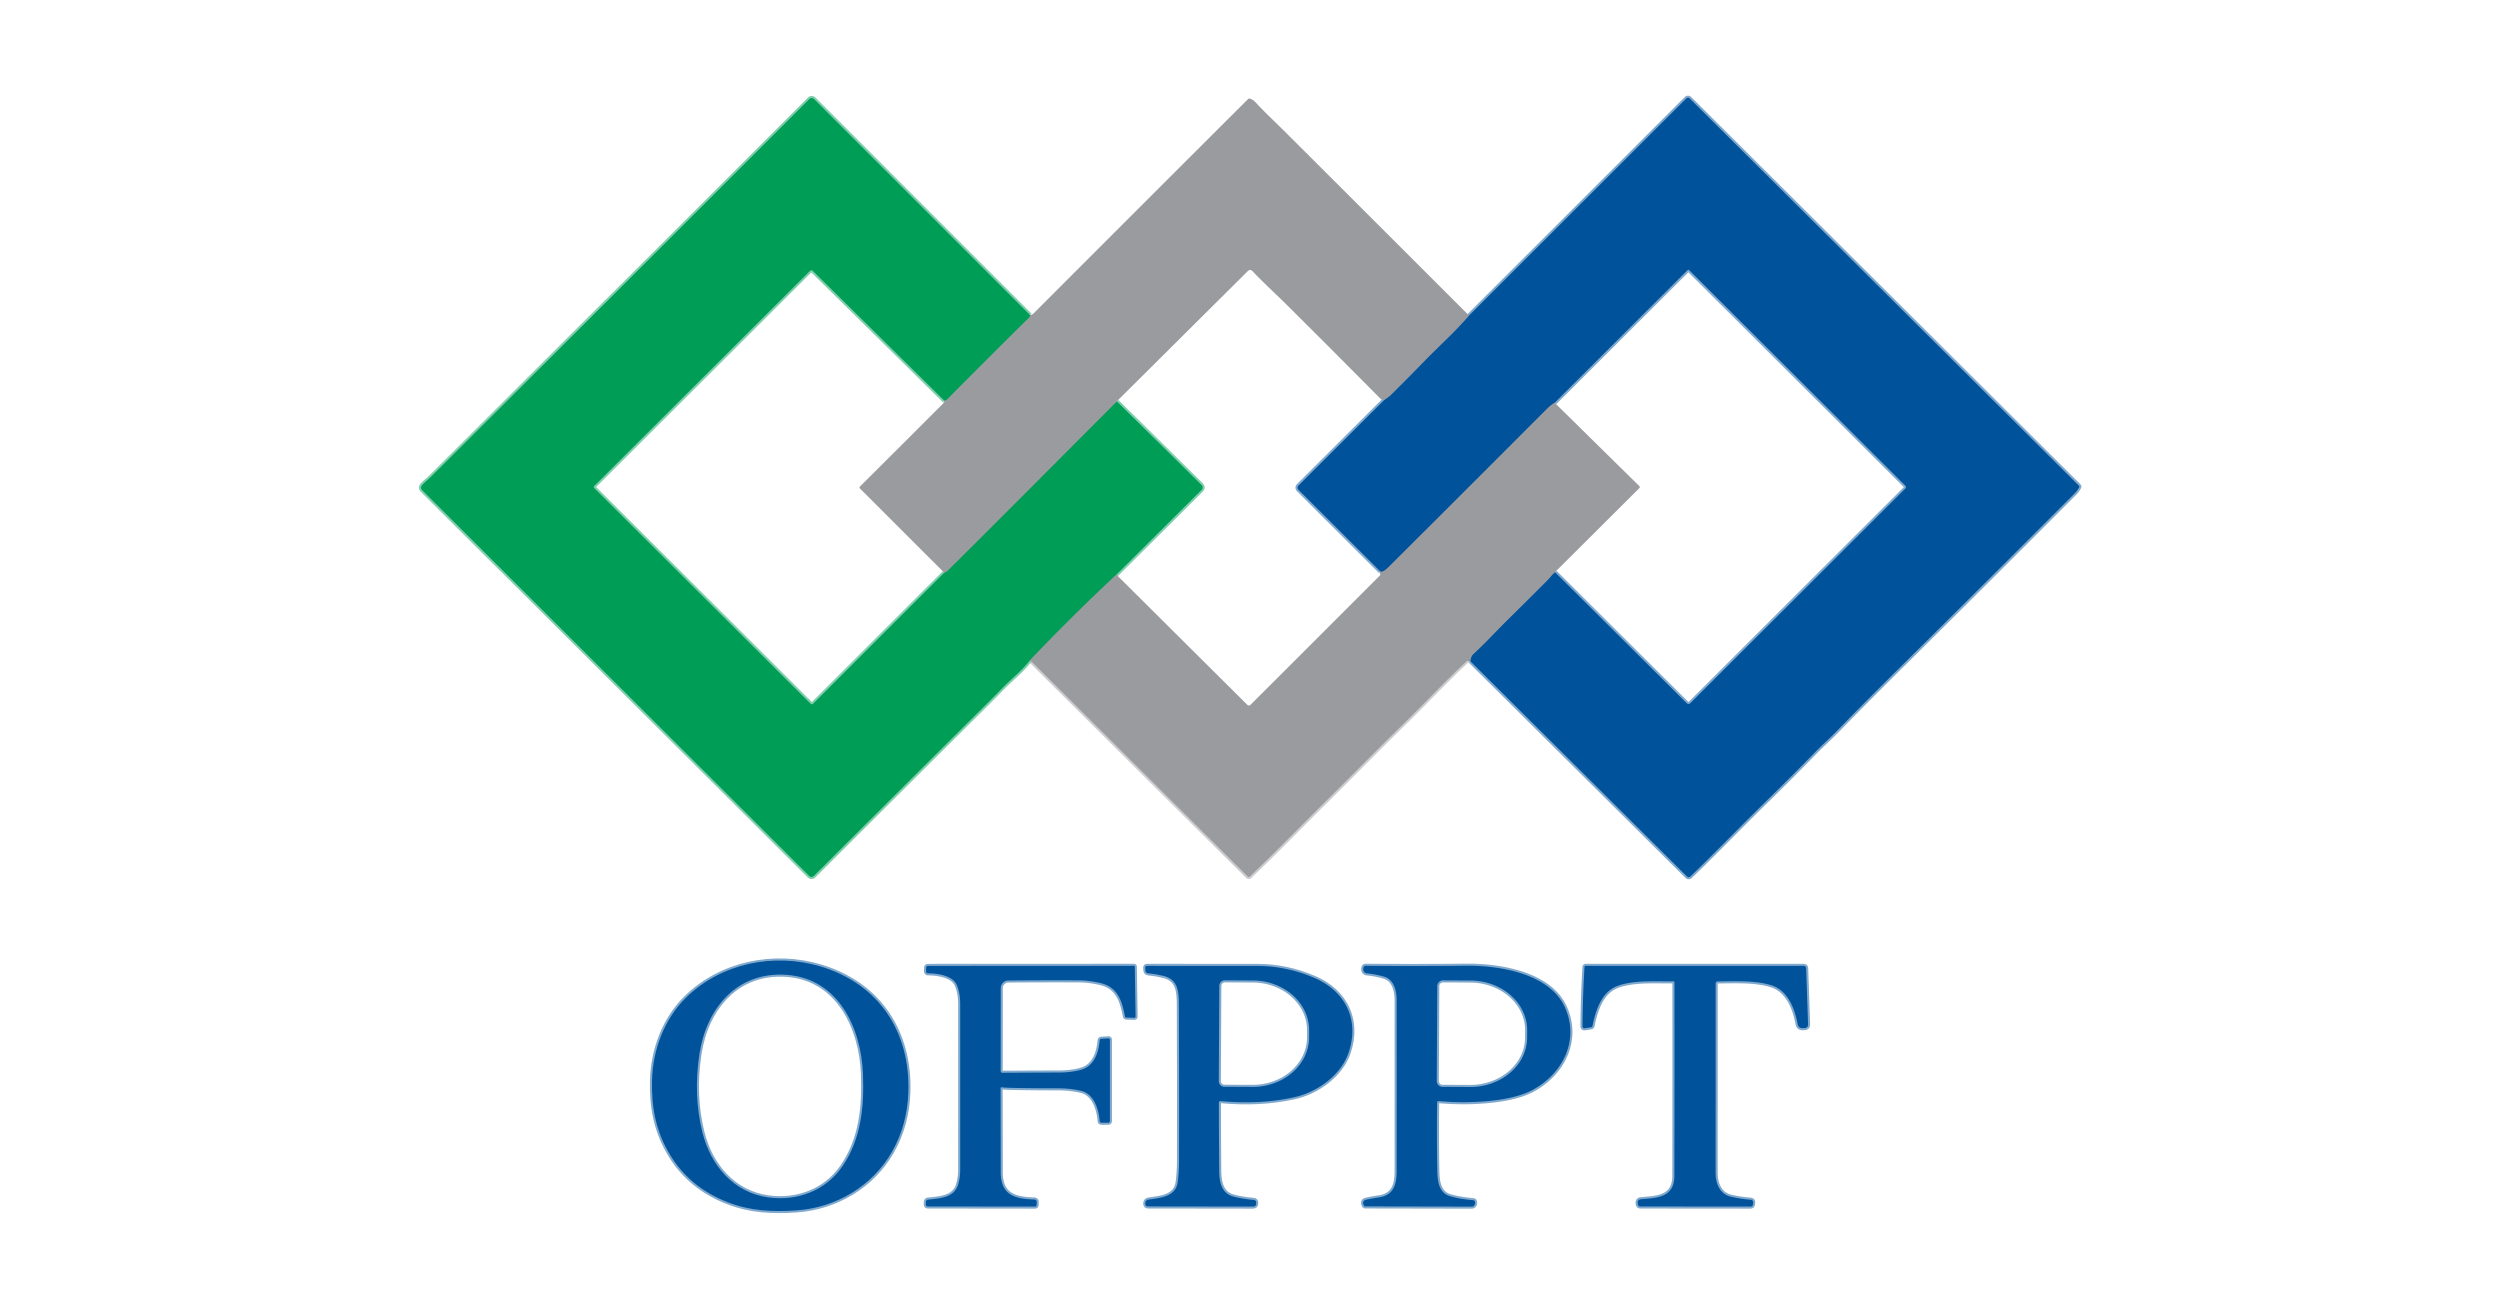 <?xml version="1.0" encoding="UTF-8" standalone="no"?>
<!DOCTYPE svg PUBLIC "-//W3C//DTD SVG 1.1//EN" "http://www.w3.org/Graphics/SVG/1.1/DTD/svg11.dtd">
<svg xmlns="http://www.w3.org/2000/svg" version="1.1" viewBox="0.00 0.00 1200.00 628.00">
<g stroke-width="2.00" fill="none" stroke-linecap="butt">
<path stroke="#cdcdcf" vector-effect="non-scaling-stroke" d="
  M 494.44 316.86
  L 598.92 420.77
  A 0.68 0.67 45.3 0 0 599.86 420.78
  C 612.73 408.55 624.84 395.97 636.04 384.93
  C 647.97 373.18 659.57 361.21 671.71 349.38
  Q 678.65 342.61 685.88 335.23
  Q 697.82 323.04 703.82 317.57
  Q 704.83 316.64 705.80 317.42"
/>
<path stroke="#80a9cd" vector-effect="non-scaling-stroke" d="
  M 705.80 317.42
  L 809.80 420.75
  A 1.08 1.08 0.0 0 0 811.30 420.77
  C 823.32 409.25 834.92 397.11 846.99 385.33
  Q 859.66 372.95 871.40 360.90
  C 874.78 357.44 878.48 354.19 881.86 350.70
  Q 894.08 338.10 911.37 320.97
  Q 953.86 278.90 995.80 236.86
  Q 997.32 235.33 998.04 233.78
  A 0.53 0.52 34.9 0 0 997.93 233.19
  L 811.04 47.25
  A 1.15 1.15 0.0 0 0 809.42 47.26
  L 705.13 151.46"
/>

<path stroke="#80ceab" vector-effect="non-scaling-stroke" d="
  M 494.43 151.25
  L 390.72 47.52
  A 1.55 1.54 44.9 0 0 388.53 47.52
  Q 300.50 135.60 206.90 228.83
  C 205.66 230.07 203.81 231.47 202.62 232.86
  Q 201.51 234.15 202.72 235.35
  L 388.29 420.31
  Q 389.54 421.56 390.79 420.31
  Q 393.90 417.21 397.06 414.06
  Q 430.66 380.52 473.62 337.87
  Q 476.96 334.55 481.26 330.13
  Q 482.73 328.61 488.05 323.70
  Q 491.57 320.46 494.44 316.86"
/>
<path stroke="#4d9c7b" vector-effect="non-scaling-stroke" d="
  M 494.43 151.25
  Q 494.42 152.02 493.84 152.59
  Q 474.34 171.84 455.06 191.31
  Q 454.28 192.09 453.38 192.42"
/>
<path stroke="#80ceab" vector-effect="non-scaling-stroke" d="
  M 453.38 192.42
  L 390.17 130.04
  A 1.00 1.00 0.0 0 0 388.76 130.04
  L 285.30 233.19
  Q 284.71 233.78 285.30 234.36
  L 389.09 337.79
  A 0.85 0.85 0.0 0 0 390.29 337.79
  L 453.23 274.89"
/>
<path stroke="#4d9c7b" vector-effect="non-scaling-stroke" d="
  M 453.23 274.89
  Q 454.11 274.65 454.89 273.89
  Q 479.10 249.88 536.06 192.65"
/>
<path stroke="#80ceab" vector-effect="non-scaling-stroke" d="
  M 536.06 192.65
  L 576.60 232.64
  Q 577.95 233.97 576.60 235.31
  L 535.86 275.82"
/>
<path stroke="#4d9c7b" vector-effect="non-scaling-stroke" d="
  M 535.86 275.82
  Q 514.27 296.04 494.44 316.86"
/>

<path stroke="#4d779d" vector-effect="non-scaling-stroke" d="
  M 705.80 317.42
  Q 705.93 315.10 707.32 313.82
  C 712.99 308.62 718.51 302.56 724.16 297.00
  Q 733.49 287.82 742.35 278.93
  Q 743.39 277.88 744.32 276.76
  Q 745.33 275.53 746.38 274.65"
/>
<path stroke="#80a9cd" vector-effect="non-scaling-stroke" d="
  M 746.38 274.65
  L 809.52 337.44
  Q 810.48 338.40 811.44 337.44
  L 914.44 234.63
  Q 915.26 233.81 914.44 233.00
  L 810.80 129.66
  A 0.55 0.55 0.0 0 0 810.02 129.66
  L 746.24 193.33"
/>
<path stroke="#4d779d" vector-effect="non-scaling-stroke" d="
  M 746.24 193.33
  Q 744.44 194.37 742.53 196.28
  Q 704.52 234.39 666.36 272.36
  Q 663.95 274.75 662.61 274.36"
/>
<path stroke="#80a9cd" vector-effect="non-scaling-stroke" d="
  M 662.61 274.36
  L 623.25 235.08
  A 1.41 1.40 45.0 0 1 623.24 233.09
  L 664.71 191.72"
/>
<path stroke="#4d779d" vector-effect="non-scaling-stroke" d="
  M 664.71 191.72
  Q 666.43 190.75 667.97 189.22
  Q 676.25 180.99 684.39 172.61
  Q 686.31 170.63 694.93 162.22
  Q 700.24 157.02 705.13 151.46"
/>

<path stroke="#80a9cd" vector-effect="non-scaling-stroke" d="
  M 349.10 576.98
  C 360.11 581.31 371.05 581.78 382.41 580.98
  C 401.33 579.64 418.73 569.34 428.16 552.83
  Q 435.42 540.11 435.99 524.48
  C 437.04 495.62 422.16 472.35 393.81 463.89
  C 371.42 457.21 346.04 462.33 329.20 478.96
  C 318.94 489.10 313.40 503.73 312.99 518.32
  C 312.62 531.48 314.77 543.06 321.78 554.55
  Q 331.15 569.91 349.10 576.98"
/>
<path stroke="#80a9cd" vector-effect="non-scaling-stroke" d="
  M 480.83 521.90
  Q 482.75 522.11 484.56 522.15
  Q 495.58 522.40 507.40 522.38
  Q 513.68 522.36 518.95 523.61
  C 525.09 525.05 527.40 532.38 527.84 538.00
  Q 527.90 538.90 528.81 538.90
  L 531.79 538.92
  Q 532.75 538.93 532.75 537.96
  L 532.75 499.19
  Q 532.75 498.37 531.93 498.42
  L 528.73 498.59
  Q 527.90 498.64 527.83 499.46
  C 527.28 505.49 525.19 511.83 518.70 513.55
  Q 513.93 514.81 508.25 514.82
  Q 495.23 514.85 481.25 514.94
  Q 480.32 514.94 480.32 514.01
  L 480.36 474.25
  A 3.62 3.62 0.0 0 1 483.94 470.64
  Q 501.03 470.48 518.10 470.56
  Q 522.50 470.58 527.94 471.79
  C 536.37 473.66 538.47 480.05 539.98 487.82
  Q 540.10 488.42 540.72 488.44
  L 544.37 488.55
  Q 545.08 488.58 545.07 487.87
  L 544.70 464.06
  Q 544.70 463.60 544.24 463.60
  L 445.51 463.64
  Q 444.60 463.64 444.56 464.55
  L 444.50 466.18
  A 0.98 0.98 0.0 0 0 445.49 467.20
  C 449.74 467.19 457.26 468.18 459.24 472.75
  Q 460.90 476.58 460.90 481.81
  Q 460.92 522.52 460.90 561.52
  Q 460.90 565.17 459.92 568.54
  C 458.03 574.98 451.18 575.19 445.53 575.82
  Q 444.47 575.94 444.43 577.01
  L 444.40 577.97
  Q 444.36 579.08 445.47 579.09
  L 496.80 579.15
  Q 497.50 579.15 497.54 578.45
  L 497.62 577.02
  A 1.17 1.17 0.0 0 0 496.49 575.77
  C 487.39 575.48 480.37 573.79 480.35 562.79
  Q 480.32 541.98 480.28 522.40
  Q 480.28 521.84 480.83 521.90"
/>
<path stroke="#80a9cd" vector-effect="non-scaling-stroke" d="
  M 585.07 529.43
  Q 585.07 528.44 586.06 528.53
  Q 604.81 530.29 621.25 526.67
  C 632.07 524.28 643.56 516.27 647.29 505.37
  C 652.71 489.56 645.82 475.82 630.93 469.41
  Q 617.60 463.67 603.54 463.66
  Q 578.32 463.65 550.58 463.63
  Q 549.67 463.63 549.72 464.54
  L 549.79 465.73
  Q 549.87 467.08 551.22 467.21
  Q 554.59 467.51 558.41 468.42
  C 565.96 470.22 565.83 476.69 565.86 483.25
  Q 566.01 516.80 565.94 557.25
  Q 565.93 562.68 565.31 567.39
  C 564.38 574.52 556.93 574.97 551.37 575.79
  Q 549.76 576.02 549.75 577.64
  Q 549.75 577.83 549.77 578.01
  Q 549.91 579.08 550.99 579.08
  L 601.40 579.15
  Q 602.96 579.15 602.97 577.60
  L 602.97 577.30
  Q 602.97 576.08 601.76 575.97
  Q 596.27 575.47 592.09 574.37
  C 586.43 572.88 585.29 567.56 585.23 562.47
  Q 585.06 546.03 585.07 529.43"
/>
<path stroke="#80a9cd" vector-effect="non-scaling-stroke" d="
  M 689.80 529.38
  Q 689.81 528.47 690.72 528.54
  Q 704.44 529.73 717.37 528.17
  Q 729.02 526.75 735.76 523.10
  C 750.32 515.20 758.27 499.05 751.07 483.35
  C 743.70 467.27 719.68 463.40 703.94 463.55
  Q 680.07 463.79 655.51 463.59
  Q 654.75 463.59 654.51 464.31
  Q 654.30 464.95 654.40 465.62
  A 1.91 1.89 -1.7 0 0 656.10 467.21
  Q 660.30 467.63 664.24 468.75
  C 669.17 470.14 670.40 475.54 670.40 480.22
  Q 670.42 520.66 670.40 562.29
  C 670.39 568.40 669.02 573.69 661.97 574.74
  Q 659.00 575.19 656.01 575.79
  Q 653.57 576.28 654.61 578.53
  Q 654.86 579.07 655.46 579.07
  L 706.40 579.17
  A 1.61 1.61 0.0 0 0 708.01 577.61
  L 708.02 577.27
  Q 708.06 576.18 706.98 576.08
  Q 700.19 575.47 695.85 574.12
  C 690.74 572.55 690.01 567.12 689.91 562.27
  Q 689.60 547.57 689.80 529.38"
/>
<path stroke="#80a9cd" vector-effect="non-scaling-stroke" d="
  M 824.45 471.08
  C 832.40 471.00 842.82 470.48 850.48 473.00
  C 858.14 475.51 861.46 484.00 862.85 491.50
  Q 863.23 493.55 865.32 493.52
  L 865.97 493.51
  Q 867.93 493.49 867.86 491.53
  L 866.95 464.88
  Q 866.90 463.61 865.63 463.61
  L 761.19 463.62
  Q 760.60 463.62 760.57 464.20
  Q 759.76 477.03 759.60 492.43
  Q 759.59 493.75 760.89 493.54
  L 763.64 493.11
  A 0.93 0.92 -88.6 0 0 764.40 492.38
  C 765.65 486.21 767.83 479.10 772.73 475.28
  Q 775.17 473.38 779.01 472.42
  C 786.72 470.49 795.33 471.15 803.23 471.02
  Q 803.74 471.01 803.74 471.53
  Q 803.79 516.33 803.71 564.39
  C 803.69 574.79 795.52 575.01 787.77 575.62
  Q 785.89 575.77 786.10 577.65
  L 786.14 577.94
  Q 786.27 579.10 787.43 579.10
  L 840.10 579.15
  Q 841.35 579.15 841.45 577.90
  L 841.50 577.34
  Q 841.61 575.97 840.23 575.86
  Q 835.12 575.44 830.70 574.39
  C 825.49 573.15 823.49 568.06 823.49 563.09
  Q 823.50 514.15 823.50 472.04
  A 0.96 0.96 0.0 0 1 824.45 471.08"
/>
<path stroke="#80a9cd" vector-effect="non-scaling-stroke" d="
  M 404.32 559.90
  C 413.40 546.70 414.84 531.27 414.23 515.44
  C 413.39 493.53 402.48 469.78 377.72 467.93
  C 353.70 466.13 339.06 484.03 335.73 505.89
  Q 332.71 525.74 337.16 543.55
  C 341.14 559.48 352.15 572.42 368.71 574.75
  C 382.74 576.72 396.34 571.52 404.32 559.90"
/>
<path stroke="#80a9cd" vector-effect="non-scaling-stroke" d="
  M 585.26 473.21
  L 585.02 518.97
  A 2.67 2.67 0.0 0 0 587.68 521.65
  L 601.16 521.72
  A 27.09 23.87 0.3 0 0 628.37 497.99
  L 628.39 494.63
  A 27.09 23.87 0.3 0 0 601.42 470.62
  L 587.94 470.55
  A 2.67 2.67 0.0 0 0 585.26 473.21"
/>
<path stroke="#80a9cd" vector-effect="non-scaling-stroke" d="
  M 689.88 473.34
  L 689.64 518.90
  A 2.78 2.78 0.0 0 0 692.41 521.69
  L 705.56 521.76
  A 27.35 23.79 0.3 0 0 733.03 498.11
  L 733.05 494.57
  A 27.35 23.79 0.3 0 0 705.82 470.64
  L 692.67 470.57
  A 2.78 2.78 0.0 0 0 689.88 473.34"
/>
</g>
<path fill="#009d56" d="
  M 494.43 151.25
  Q 494.42 152.02 493.84 152.59
  Q 474.34 171.84 455.06 191.31
  Q 454.28 192.09 453.38 192.42
  L 390.17 130.04
  A 1.00 1.00 0.0 0 0 388.76 130.04
  L 285.30 233.19
  Q 284.71 233.78 285.30 234.36
  L 389.09 337.79
  A 0.85 0.85 0.0 0 0 390.29 337.79
  L 453.23 274.89
  Q 454.11 274.65 454.89 273.89
  Q 479.10 249.88 536.06 192.65
  L 576.60 232.64
  Q 577.95 233.97 576.60 235.31
  L 535.86 275.82
  Q 514.27 296.04 494.44 316.86
  Q 491.57 320.46 488.05 323.70
  Q 482.73 328.61 481.26 330.13
  Q 476.96 334.55 473.62 337.87
  Q 430.66 380.52 397.06 414.06
  Q 393.90 417.21 390.79 420.31
  Q 389.54 421.56 388.29 420.31
  L 202.72 235.35
  Q 201.51 234.15 202.62 232.86
  C 203.81 231.47 205.66 230.07 206.90 228.83
  Q 300.50 135.60 388.53 47.52
  A 1.55 1.54 44.9 0 1 390.72 47.52
  L 494.43 151.25
  Z"
/>
<path fill="#00529b" d="
  M 705.80 317.42
  Q 705.93 315.10 707.32 313.82
  C 712.99 308.62 718.51 302.56 724.16 297.00
  Q 733.49 287.82 742.35 278.93
  Q 743.39 277.88 744.32 276.76
  Q 745.33 275.53 746.38 274.65
  L 809.52 337.44
  Q 810.48 338.40 811.44 337.44
  L 914.44 234.63
  Q 915.26 233.81 914.44 233.00
  L 810.80 129.66
  A 0.55 0.55 0.0 0 0 810.02 129.66
  L 746.24 193.33
  Q 744.44 194.37 742.53 196.28
  Q 704.52 234.39 666.36 272.36
  Q 663.95 274.75 662.61 274.36
  L 623.25 235.08
  A 1.41 1.40 45.0 0 1 623.24 233.09
  L 664.71 191.72
  Q 666.43 190.75 667.97 189.22
  Q 676.25 180.99 684.39 172.61
  Q 686.31 170.63 694.93 162.22
  Q 700.24 157.02 705.13 151.46
  L 809.42 47.26
  A 1.15 1.15 0.0 0 1 811.04 47.25
  L 997.93 233.19
  A 0.53 0.52 34.9 0 1 998.04 233.78
  Q 997.32 235.33 995.80 236.86
  Q 953.86 278.90 911.37 320.97
  Q 894.08 338.10 881.86 350.70
  C 878.48 354.19 874.78 357.44 871.40 360.90
  Q 859.66 372.95 846.99 385.33
  C 834.92 397.11 823.32 409.25 811.30 420.77
  A 1.08 1.08 0.0 0 1 809.80 420.75
  L 705.80 317.42
  Z"
/>
<path fill="#9a9b9f" d="
  M 705.13 151.46
  Q 700.24 157.02 694.93 162.22
  Q 686.31 170.63 684.39 172.61
  Q 676.25 180.99 667.97 189.22
  Q 666.43 190.75 664.71 191.72
  Q 664.06 191.88 663.60 191.87
  Q 663.10 191.85 662.72 191.47
  Q 640.12 168.69 617.45 146.13
  C 612.01 140.72 606.34 135.64 601.13 130.09
  A 1.48 1.48 0.0 0 0 599.01 130.05
  L 536.06 192.65
  Q 479.10 249.88 454.89 273.89
  Q 454.11 274.65 453.23 274.89
  L 412.79 234.49
  A 0.69 0.69 0.0 0 1 412.79 233.51
  Q 432.65 213.76 452.44 193.95
  Q 453.21 193.17 453.38 192.42
  Q 454.28 192.09 455.06 191.31
  Q 474.34 171.84 493.84 152.59
  Q 494.42 152.02 494.43 151.25
  Q 495.41 151.15 496.28 150.28
  Q 547.61 98.88 599.06 47.56
  A 0.92 0.91 31.6 0 1 600.00 47.34
  Q 601.52 47.86 602.63 49.07
  C 607.21 54.07 611.98 58.43 616.65 63.10
  Q 660.76 107.11 705.13 151.46
  Z"
/>
<path fill="#9a9b9f" d="
  M 746.24 193.33
  L 786.90 233.35
  A 0.66 0.66 0.0 0 1 786.91 234.28
  L 746.38 274.65
  Q 745.33 275.53 744.32 276.76
  Q 743.39 277.88 742.35 278.93
  Q 733.49 287.82 724.16 297.00
  C 718.51 302.56 712.99 308.62 707.32 313.82
  Q 705.93 315.10 705.80 317.42
  Q 704.83 316.64 703.82 317.57
  Q 697.82 323.04 685.88 335.23
  Q 678.65 342.61 671.71 349.38
  C 659.57 361.21 647.97 373.18 636.04 384.93
  C 624.84 395.97 612.73 408.55 599.86 420.78
  A 0.68 0.67 45.3 0 1 598.92 420.77
  L 494.44 316.86
  Q 514.27 296.04 535.86 275.82
  L 598.64 338.25
  Q 599.47 339.08 600.30 338.25
  Q 631.45 307.20 662.11 276.49
  Q 662.48 276.13 662.58 275.61
  Q 662.68 275.05 662.61 274.36
  Q 663.95 274.75 666.36 272.36
  Q 704.52 234.39 742.53 196.28
  Q 744.44 194.37 746.24 193.33
  Z"
/>
<path fill="#00529b" d="
  M 349.10 576.98
  Q 331.15 569.91 321.78 554.55
  C 314.77 543.06 312.62 531.48 312.99 518.32
  C 313.40 503.73 318.94 489.10 329.20 478.96
  C 346.04 462.33 371.42 457.21 393.81 463.89
  C 422.16 472.35 437.04 495.62 435.99 524.48
  Q 435.42 540.11 428.16 552.83
  C 418.73 569.34 401.33 579.64 382.41 580.98
  C 371.05 581.78 360.11 581.31 349.10 576.98
  Z
  M 404.32 559.90
  C 413.40 546.70 414.84 531.27 414.23 515.44
  C 413.39 493.53 402.48 469.78 377.72 467.93
  C 353.70 466.13 339.06 484.03 335.73 505.89
  Q 332.71 525.74 337.16 543.55
  C 341.14 559.48 352.15 572.42 368.71 574.75
  C 382.74 576.72 396.34 571.52 404.32 559.90
  Z"
/>
<path fill="#00529b" d="
  M 480.28 522.40
  Q 480.32 541.98 480.35 562.79
  C 480.37 573.79 487.39 575.48 496.49 575.77
  A 1.17 1.17 0.0 0 1 497.62 577.02
  L 497.54 578.45
  Q 497.50 579.15 496.80 579.15
  L 445.47 579.09
  Q 444.36 579.08 444.40 577.97
  L 444.43 577.01
  Q 444.47 575.94 445.53 575.82
  C 451.18 575.19 458.03 574.98 459.92 568.54
  Q 460.90 565.17 460.90 561.52
  Q 460.92 522.52 460.90 481.81
  Q 460.90 476.58 459.24 472.75
  C 457.26 468.18 449.74 467.19 445.49 467.20
  A 0.98 0.98 0.0 0 1 444.50 466.18
  L 444.56 464.55
  Q 444.60 463.64 445.51 463.64
  L 544.24 463.60
  Q 544.70 463.60 544.70 464.06
  L 545.07 487.87
  Q 545.08 488.58 544.37 488.55
  L 540.72 488.44
  Q 540.10 488.42 539.98 487.82
  C 538.47 480.05 536.37 473.66 527.94 471.79
  Q 522.50 470.58 518.10 470.56
  Q 501.03 470.48 483.94 470.64
  A 3.62 3.62 0.0 0 0 480.36 474.25
  L 480.32 514.01
  Q 480.32 514.94 481.25 514.94
  Q 495.23 514.85 508.25 514.82
  Q 513.93 514.81 518.70 513.55
  C 525.19 511.83 527.28 505.49 527.83 499.46
  Q 527.90 498.64 528.73 498.59
  L 531.93 498.42
  Q 532.75 498.37 532.75 499.19
  L 532.75 537.96
  Q 532.75 538.93 531.79 538.92
  L 528.81 538.90
  Q 527.90 538.90 527.84 538.00
  C 527.40 532.38 525.09 525.05 518.95 523.61
  Q 513.68 522.36 507.40 522.38
  Q 495.58 522.40 484.56 522.15
  Q 482.75 522.11 480.83 521.90
  Q 480.28 521.84 480.28 522.40
  Z"
/>
<path fill="#00529b" d="
  M 585.07 529.43
  Q 585.06 546.03 585.23 562.47
  C 585.29 567.56 586.43 572.88 592.09 574.37
  Q 596.27 575.47 601.76 575.97
  Q 602.97 576.08 602.97 577.30
  L 602.97 577.60
  Q 602.96 579.15 601.40 579.15
  L 550.99 579.08
  Q 549.91 579.08 549.77 578.01
  Q 549.75 577.83 549.75 577.64
  Q 549.76 576.02 551.37 575.79
  C 556.93 574.97 564.38 574.52 565.31 567.39
  Q 565.93 562.68 565.94 557.25
  Q 566.01 516.80 565.86 483.25
  C 565.83 476.69 565.96 470.22 558.41 468.42
  Q 554.59 467.51 551.22 467.21
  Q 549.87 467.08 549.79 465.73
  L 549.72 464.54
  Q 549.67 463.63 550.58 463.63
  Q 578.32 463.65 603.54 463.66
  Q 617.60 463.67 630.93 469.41
  C 645.82 475.82 652.71 489.56 647.29 505.37
  C 643.56 516.27 632.07 524.28 621.25 526.67
  Q 604.81 530.29 586.06 528.53
  Q 585.07 528.44 585.07 529.43
  Z
  M 585.26 473.21
  L 585.02 518.97
  A 2.67 2.67 0.0 0 0 587.68 521.65
  L 601.16 521.72
  A 27.09 23.87 0.3 0 0 628.37 497.99
  L 628.39 494.63
  A 27.09 23.87 0.3 0 0 601.42 470.62
  L 587.94 470.55
  A 2.67 2.67 0.0 0 0 585.26 473.21
  Z"
/>
<path fill="#00529b" d="
  M 689.80 529.38
  Q 689.60 547.57 689.91 562.27
  C 690.01 567.12 690.74 572.55 695.85 574.12
  Q 700.19 575.47 706.98 576.08
  Q 708.06 576.18 708.02 577.27
  L 708.01 577.61
  A 1.61 1.61 0.0 0 1 706.40 579.17
  L 655.46 579.07
  Q 654.86 579.07 654.61 578.53
  Q 653.57 576.28 656.01 575.79
  Q 659.00 575.19 661.97 574.74
  C 669.02 573.69 670.39 568.40 670.40 562.29
  Q 670.42 520.66 670.40 480.22
  C 670.40 475.54 669.17 470.14 664.24 468.75
  Q 660.30 467.63 656.10 467.21
  A 1.91 1.89 -1.7 0 1 654.40 465.62
  Q 654.30 464.95 654.51 464.31
  Q 654.75 463.59 655.51 463.59
  Q 680.07 463.79 703.94 463.55
  C 719.68 463.40 743.70 467.27 751.07 483.35
  C 758.27 499.05 750.32 515.20 735.76 523.10
  Q 729.02 526.75 717.37 528.17
  Q 704.44 529.73 690.72 528.54
  Q 689.81 528.47 689.80 529.38
  Z
  M 689.88 473.34
  L 689.64 518.90
  A 2.78 2.78 0.0 0 0 692.41 521.69
  L 705.56 521.76
  A 27.35 23.79 0.3 0 0 733.03 498.11
  L 733.05 494.57
  A 27.35 23.79 0.3 0 0 705.82 470.64
  L 692.67 470.57
  A 2.78 2.78 0.0 0 0 689.88 473.34
  Z"
/>
<path fill="#00529b" d="
  M 824.45 471.08
  A 0.96 0.96 0.0 0 0 823.50 472.04
  Q 823.50 514.15 823.49 563.09
  C 823.49 568.06 825.49 573.15 830.70 574.39
  Q 835.12 575.44 840.23 575.86
  Q 841.61 575.97 841.50 577.34
  L 841.45 577.90
  Q 841.35 579.15 840.10 579.15
  L 787.43 579.10
  Q 786.27 579.10 786.14 577.94
  L 786.10 577.65
  Q 785.89 575.77 787.77 575.62
  C 795.52 575.01 803.69 574.79 803.71 564.39
  Q 803.79 516.33 803.74 471.53
  Q 803.74 471.01 803.23 471.02
  C 795.33 471.15 786.72 470.49 779.01 472.42
  Q 775.17 473.38 772.73 475.28
  C 767.83 479.10 765.65 486.21 764.40 492.38
  A 0.93 0.92 -88.6 0 1 763.64 493.11
  L 760.89 493.54
  Q 759.59 493.75 759.60 492.43
  Q 759.76 477.03 760.57 464.20
  Q 760.60 463.62 761.19 463.62
  L 865.63 463.61
  Q 866.90 463.61 866.95 464.88
  L 867.86 491.53
  Q 867.93 493.49 865.97 493.51
  L 865.32 493.52
  Q 863.23 493.55 862.85 491.50
  C 861.46 484.00 858.14 475.51 850.48 473.00
  C 842.82 470.48 832.40 471.00 824.45 471.08
  Z"
/>

</svg>
